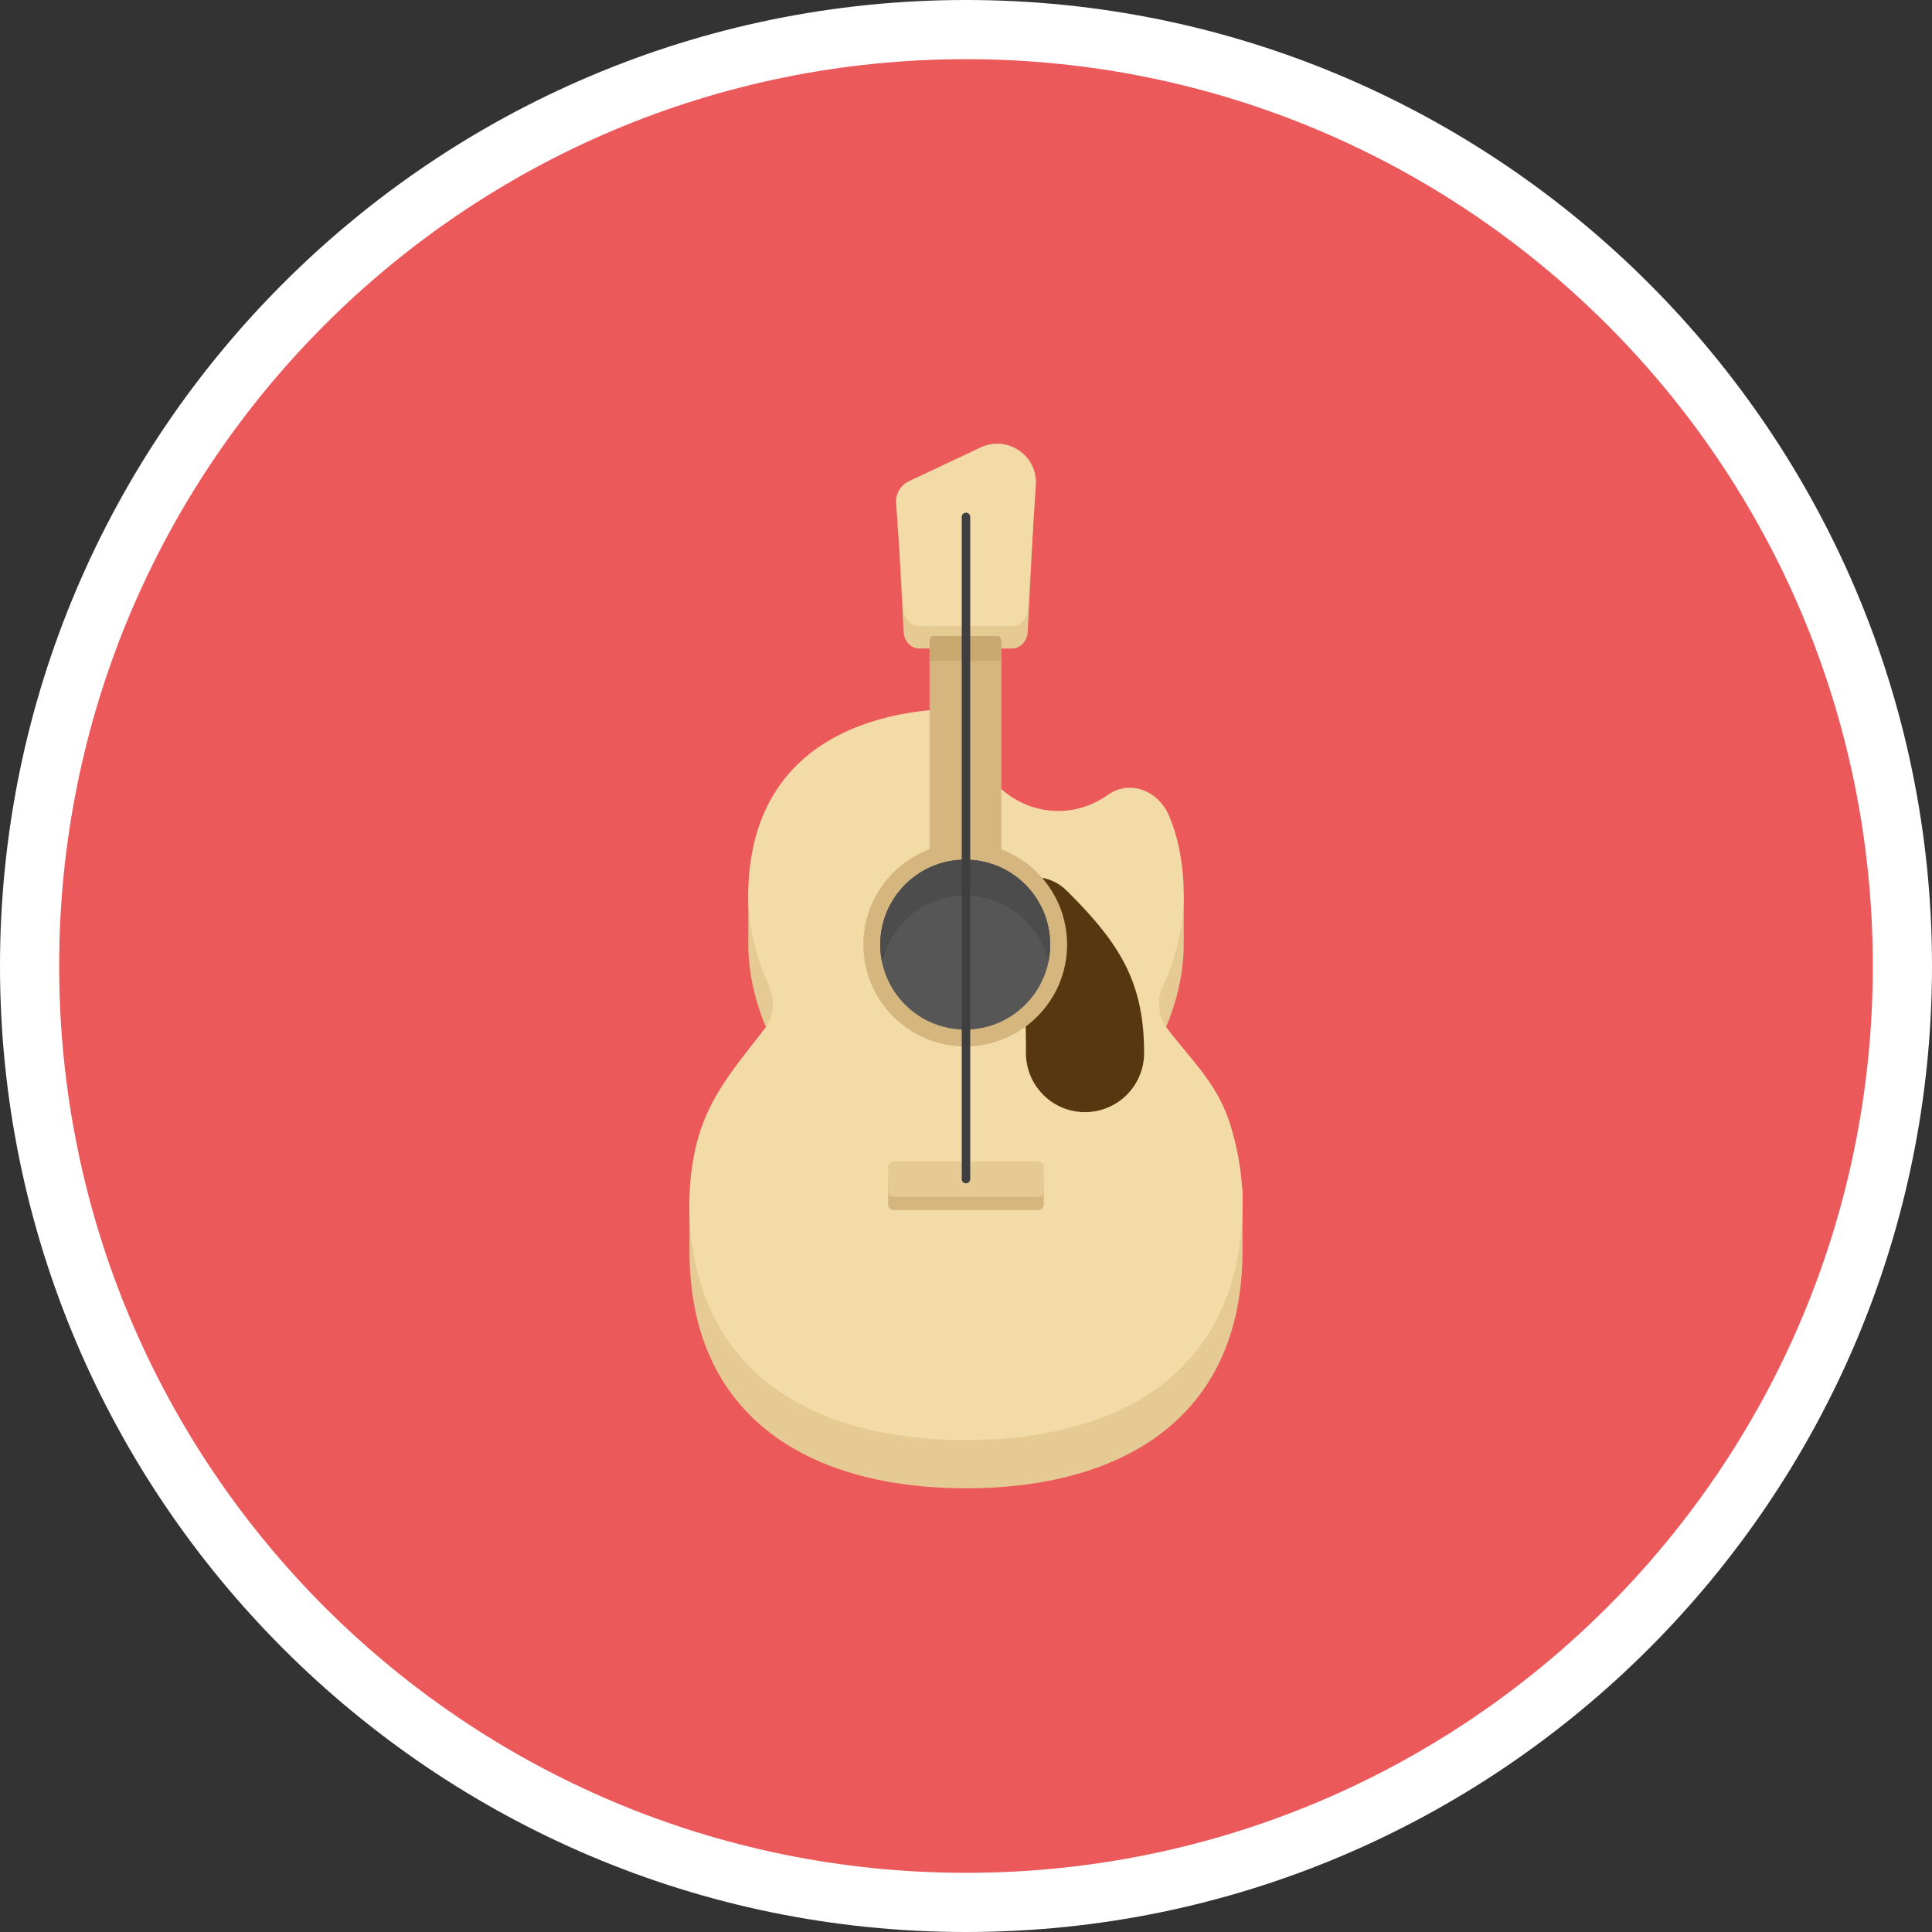 <svg version="1" xmlns="http://www.w3.org/2000/svg" viewBox="0 0 300 300"><rect x="0" y="0" width="300" height="300" fill="#333333" stroke="none"/><path fill="#FFF" d="M149.999 300C67.29 300 0 232.71 0 150S67.29 0 149.999 0C232.71 0 300 67.29 300 150s-67.29 150-150.001 150"/><path fill="#EB595B" d="M290.812 150c0 77.768-63.043 140.812-140.812 140.812S9.188 227.769 9.188 150 72.232 9.188 150 9.188 290.812 72.232 290.812 150"/><path fill="#E5CA93" d="M192.94 184.517s-7.263-11.595-11.658-17.277c-1.418-1.806-1.711-4.384-.742-6.525 2.034-4.494 3.271-9.286 3.271-14.16v-7.485s-1.468-2.957-2.255-4.854c-1.671-4.025-6.173-5.688-9.534-3.3-2.223 1.579-4.864 2.496-7.699 2.496-7.91 0-14.322-7.126-14.322-15.916-16.723.001-33.799 20.648-33.799 20.648s-.011 6.245-.011 8.412c0 4.862 1.23 9.643 3.256 14.128.968 2.144.688 4.723-.711 6.55l-.006.008c-1.648 2.124-3.184.973-4.566 3.303-1.819 3.069-3.372 6.293-4.557 9.623-.818 2.297-2.546 6.545-2.546 6.545v7.484c0 26.356 19.229 36.908 42.946 36.908 23.704 0 42.933-10.553 42.933-36.908v-9.68z"/><path fill="#F2DBA7" d="M191.274 175.424v-.013c-1.984-6.865-5.597-9.973-9.993-15.657-1.418-1.805-1.711-4.382-.742-6.524 2.034-4.495 3.271-9.286 3.271-14.161 0-2.166-.167-4.2-.496-6.103-.377-2.263-.972-4.338-1.759-6.235-1.671-4.025-6.173-5.688-9.534-3.301-2.223 1.58-4.864 2.496-7.699 2.496-7.91 0-14.322-7.126-14.322-15.916-16.723.001-30.598 6.656-33.314 22.956-.331 1.903-.496 3.938-.496 6.103 0 4.863 1.23 9.644 3.256 14.129.968 2.144.688 4.723-.711 6.55l-.006.006c-5.315 6.852-9.472 11.509-11.02 19.948a38.86 38.86 0 0 0-.649 7.009c0 26.356 19.229 36.908 42.946 36.908 23.704 0 42.933-10.553 42.933-36.908.001-3.819-.602-7.599-1.665-11.287z"/><path fill="#E5CA93" d="M160.407 82.01l-.815 16.066c-.087 1.473-1.132 2.616-2.394 2.616h-14.494c-1.262 0-2.308-1.143-2.394-2.616l-.831-16.066h20.928"/><path fill="#F2DBA7" d="M160.64 73.294c.184.656.255 1.338.211 2.018l-1.259 19.297c-.087 1.473-1.132 2.616-2.394 2.616h-14.494c-1.262 0-2.308-1.143-2.394-2.616l-1.165-16.488a3.48 3.48 0 0 1 1.987-3.392l11.143-5.255c3.369-1.588 7.358.233 8.365 3.82z"/><path fill="#D6B67F" d="M161.205 187.906H138.79a.882.882 0 0 1-.882-.882v-3.738c0-.487.395-.882.882-.882h22.415c.487 0 .882.395.882.882v3.738a.883.883 0 0 1-.882.882z"/><path fill="#E5CA93" d="M161.205 185.84H138.79a.882.882 0 0 1-.882-.882v-3.739c0-.486.395-.881.882-.881h22.415c.487 0 .882.395.882.881v3.739a.883.883 0 0 1-.882.882z"/><path fill="#56370F" d="M165.792 138.451l-.014.012c-1.27-1.367-3.068-2.235-5.081-2.235a6.952 6.952 0 0 0-6.953 6.953c0 1.672.614 3.186 1.597 4.385l-.023.021c.157.157.297.323.441.486l.029.032c3.542 4.022 3.525 9.908 3.522 15.412v.342c0 .172.016.336.042.492.422 4.675 4.346 8.338 9.129 8.338a9.17 9.17 0 0 0 9.172-9.171c0-11.093-3.828-17.034-11.861-25.067z"/><path fill="#D6B67F" d="M155.494 99.655v35.68c0 .499-.253.893-.573.893h-10.007c-.32 0-.573-.394-.573-.893v-35.68c0-.486.252-.893.573-.893h10.007c.32 0 .573.407.573.893"/><path fill="#C9A970" d="M154.921 98.762h-10.007c-.32 0-.573.407-.573.893v2.966h11.153v-2.966c0-.486-.253-.893-.573-.893"/><path fill="#D6B67F" d="M149.879 162.499c-8.724 0-15.821-7.097-15.821-15.82 0-8.723 7.097-15.82 15.821-15.82 8.722 0 15.819 7.097 15.819 15.82 0 8.723-7.097 15.82-15.819 15.82z"/><circle fill="#565656" cx="149.878" cy="146.679" r="13.195"/><path fill="#4C4C4C" d="M149.878 139.043c6.334 0 11.619 4.464 12.896 10.416.192-.897.299-1.825.299-2.779 0-7.287-5.908-13.196-13.196-13.196-7.287 0-13.195 5.908-13.195 13.196 0 .954.106 1.882.299 2.779 1.278-5.952 6.564-10.416 12.897-10.416z"/><path fill="#3F3F3F" d="M150.654 183.089V80.269a.656.656 0 0 0-1.312 0v102.82a.656.656 0 0 0 1.312 0"/></svg>